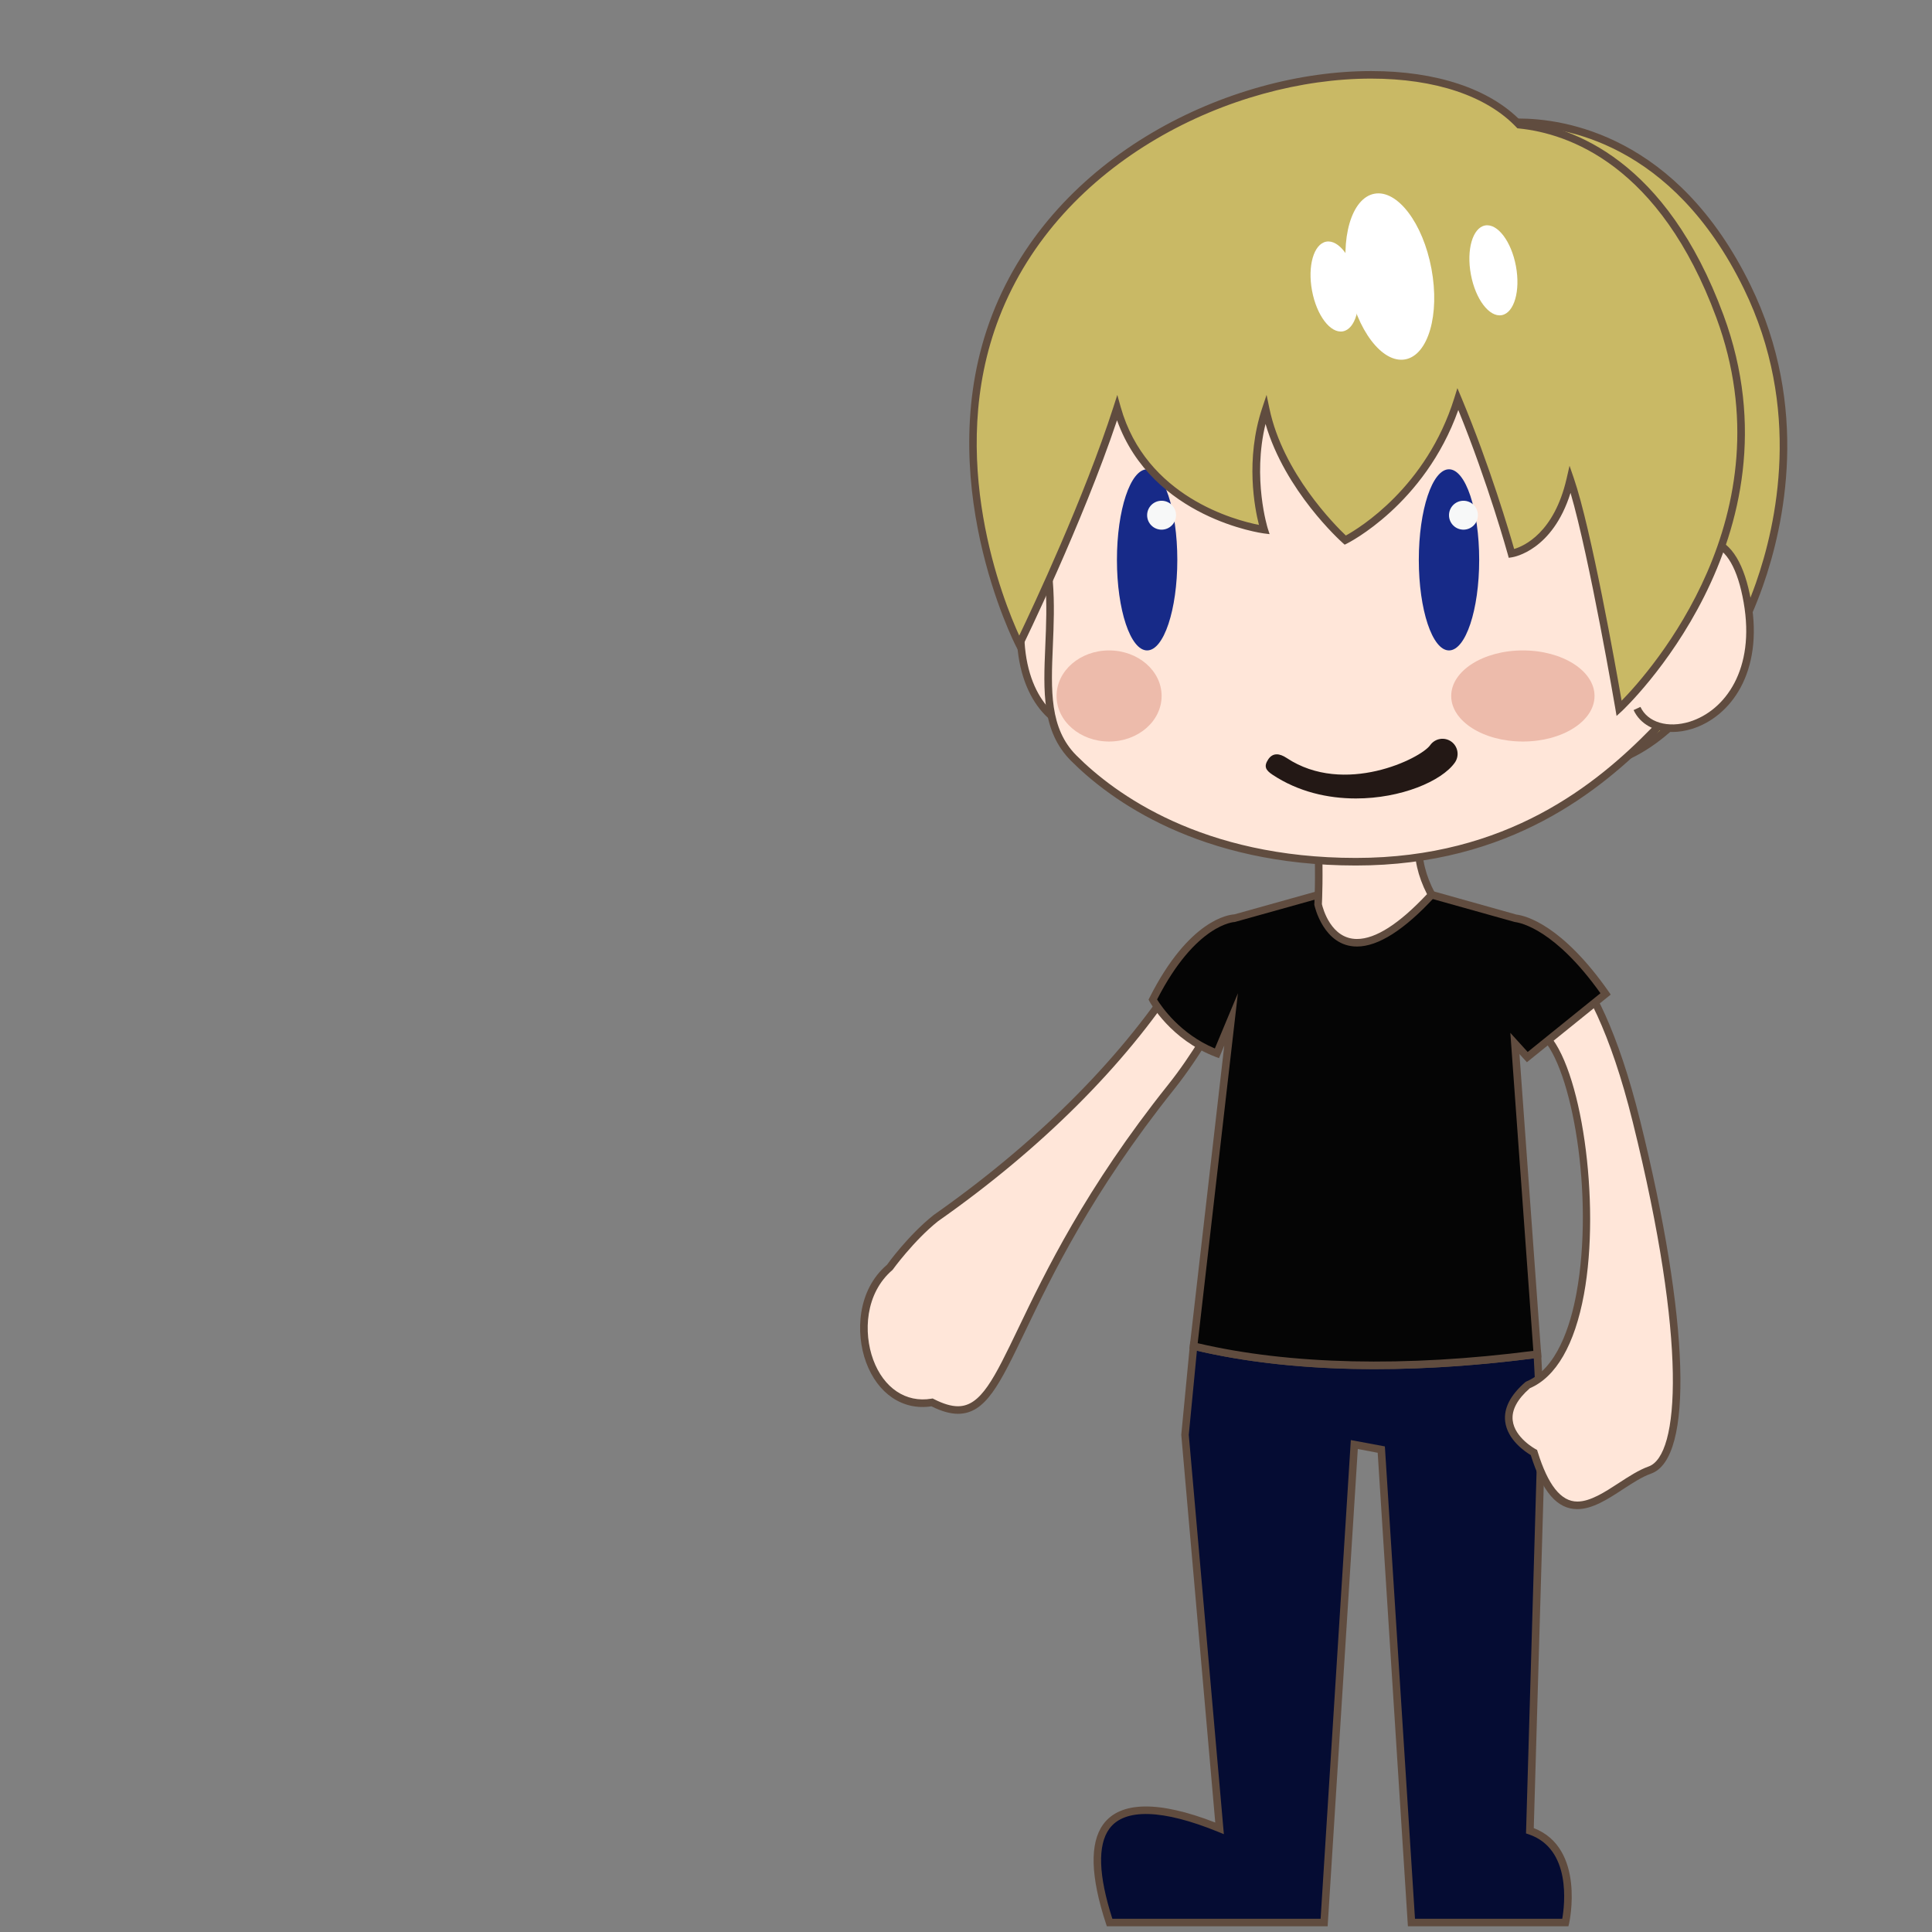 <?xml version="1.0" encoding="utf-8"?>
<!-- Generator: Adobe Illustrator 15.0.2, SVG Export Plug-In . SVG Version: 6.00 Build 0)  -->
<!DOCTYPE svg PUBLIC "-//W3C//DTD SVG 1.1//EN" "http://www.w3.org/Graphics/SVG/1.1/DTD/svg11.dtd">
<svg version="1.1" id="レイヤー_1" xmlns="http://www.w3.org/2000/svg" xmlns:xlink="http://www.w3.org/1999/xlink" x="0px"
	 y="0px" width="64px" height="64px" viewBox="0 0 64 64" enable-background="new 0 0 64 64" xml:space="preserve">
<rect x="0" y="0" width="64" height="64" fill="#808080" stroke="none"/>
<g>
	<g>
		<g>
			<path fill="#FFE6D9" d="M41.877,30.485c0,0-1.294,3.283-3.09,5.533c-5.96,7.468-5.225,11.813-7.912,10.438
				c-2.154,0.377-3.06-3.063-1.41-4.463c0,0,0.701-0.975,1.535-1.641c3.112-2.183,6-4.906,7.974-7.923
				C38.974,32.429,39.935,29.979,41.877,30.485z"/>
			<path fill="#604C3F" d="M31.734,46.834c-0.256,0-0.544-0.081-0.879-0.248c-0.951,0.146-1.783-0.419-2.166-1.461
				c-0.355-0.968-0.29-2.391,0.695-3.228c0.009-0.018,0.7-0.974,1.538-1.643c3.366-2.361,6.112-5.089,7.947-7.894
				c0.021-0.063,0.828-2.069,2.487-2.069c0.181,0,0.366,0.024,0.552,0.073l0.137,0.036l-0.052,0.131
				c-0.013,0.033-1.321,3.326-3.108,5.565c-2.717,3.403-4.048,6.178-4.929,8.014C33.113,45.866,32.649,46.833,31.734,46.834
				C31.734,46.834,31.734,46.834,31.734,46.834z M30.895,46.326l0.038,0.019c0.314,0.161,0.577,0.239,0.802,0.239
				c0.758-0.001,1.198-0.918,1.997-2.582c0.886-1.846,2.225-4.636,4.959-8.062c1.559-1.952,2.751-4.725,3.016-5.366
				c-0.117-0.022-0.234-0.033-0.349-0.033c-1.488,0-2.259,1.914-2.267,1.934c-1.863,2.854-4.632,5.605-8.018,7.98
				c-0.805,0.643-1.499,1.602-1.505,1.611c-0.914,0.78-0.969,2.083-0.643,2.973c0.345,0.94,1.086,1.438,1.93,1.294L30.895,46.326z"
				/>
		</g>
		<g>
			<path fill="#050C33" d="M40.399,60.565l-1.144-13.047l0.282-2.928c3.79,0.912,8.065,0.704,11.389,0.267l0.135,2.661
				l-0.383,13.127c1.743,0.585,1.177,3.04,1.177,3.04H50.59h-3.834l-1-15.667l-0.893-0.167l-1,15.834h-3.19h-3.917
				C35.254,59.124,38.244,59.688,40.399,60.565z"/>
			<path fill="#604C3F" d="M51.955,63.811h-5.316l-0.008-0.117l-0.993-15.569L44.979,48L43.98,63.811h-7.315l-0.028-0.086
				c-0.513-1.559-0.545-2.665-0.094-3.288c0.561-0.774,1.844-0.791,3.714-0.063l-1.126-12.845l0.297-3.094l0.14,0.034
				c3.099,0.746,7.021,0.834,11.343,0.264l0.135-0.018l0.142,2.797l-0.38,13.046c1.723,0.665,1.177,3.13,1.171,3.155L51.955,63.811z
				 M46.873,63.561h4.879c0.078-0.448,0.312-2.318-1.113-2.797l-0.088-0.029l0.003-0.093l0.383-13.127l-0.128-2.516
				c-4.236,0.546-8.087,0.462-11.16-0.254L39.38,47.53l1.162,13.229l-0.189-0.077c-1.834-0.748-3.106-0.792-3.607-0.099
				c-0.393,0.544-0.358,1.545,0.102,2.978h6.899l1.001-15.857l1.127,0.21l0.007,0.098L46.873,63.561z"/>
		</g>
		<g>
			<path fill="#FFE6D9" d="M50.357,30.89c0,0,2.2-0.405,3.851,6.252c1.651,6.656,1.746,11.094,0.445,11.556
				c-1.3,0.462-2.834,2.688-3.841-0.581c0,0-1.732-0.917-0.201-2.238c2.853-1.182,2.151-10.067,0.529-11.6
				C51.141,34.279,48.685,32.001,50.357,30.89z"/>
			<path fill="#604C3F" d="M52.251,49.992c-0.668,0-1.159-0.569-1.543-1.791c-0.175-0.104-0.777-0.502-0.848-1.12
				c-0.049-0.435,0.177-0.871,0.669-1.297l0.034-0.021c1.003-0.416,1.457-1.822,1.66-2.928c0.595-3.23-0.154-7.508-1.169-8.466
				c-0.061-0.056-1.496-1.402-1.401-2.577c0.033-0.411,0.247-0.749,0.635-1.007l0.047-0.019c0,0,0.033-0.007,0.097-0.007
				c0.545,0,2.437,0.458,3.897,6.352c1.64,6.606,1.783,11.2,0.366,11.704c-0.296,0.104-0.605,0.306-0.933,0.519
				C53.267,49.658,52.754,49.992,52.251,49.992z M50.679,45.986c-0.417,0.364-0.608,0.723-0.569,1.066
				c0.065,0.579,0.755,0.95,0.762,0.954l0.046,0.024l0.015,0.049c0.345,1.118,0.776,1.662,1.319,1.662
				c0.429,0,0.91-0.313,1.375-0.616c0.325-0.212,0.662-0.431,0.985-0.546c1.021-0.362,1.292-4.086-0.524-11.407
				c-1.502-6.059-3.417-6.178-3.686-6.162c-0.309,0.213-0.473,0.476-0.499,0.802c-0.085,1.054,1.31,2.362,1.323,2.375
				c1.155,1.092,1.807,5.641,1.244,8.693C52.164,44.543,51.545,45.616,50.679,45.986z"/>
		</g>
		<g>
			<path fill="#050505" d="M38.188,33.112c1.359-2.696,2.719-2.696,2.719-2.696l2.758-0.776h3.76l2.773,0.778
				c0.271,0.034,1.458,0.315,2.99,2.507l-2.594,2.094l-0.411-0.452l0.744,10.291c-3.323,0.438-7.599,0.646-11.389-0.267
				l1.243-10.822l-0.469,1.125C38.844,34.331,38.188,33.112,38.188,33.112z"/>
			<path fill="#604C3F" d="M45.536,45.355c-2.227,0-4.254-0.217-6.027-0.644l-0.107-0.025l1.154-10.053l-0.175,0.42l-0.113-0.043
				c-1.495-0.573-2.162-1.788-2.19-1.839l-0.03-0.058l0.029-0.059c1.308-2.592,2.628-2.754,2.811-2.764l2.777-0.777l3.794,0.005
				l2.773,0.778c0.313,0.038,1.514,0.346,3.059,2.555l0.066,0.096l-2.776,2.241l-0.247-0.271l0.727,10.048l-0.116,0.016
				C49.058,45.229,47.238,45.355,45.536,45.355z M39.675,44.495c3.054,0.716,6.895,0.799,11.119,0.254l-0.762-10.534l0.575,0.633
				l2.41-1.946c-1.491-2.092-2.622-2.333-2.836-2.359l-2.775-0.777h-3.725l-2.775,0.776c-0.012,0-1.287,0.049-2.576,2.566
				c0.143,0.232,0.757,1.14,1.914,1.624l0.763-1.829L39.675,44.495z"/>
		</g>
	</g>
	<g>
		<g>
			<path fill="#C9B965" d="M49.511,4.107c0,0,5.239-0.999,8.364,5.394s-0.445,13.877-3.91,15.51L49.511,4.107z"/>
			<path fill="#604C3F" d="M53.875,25.191l-0.032-0.154l-4.48-21.028l0.125-0.024c0.013-0.002,0.314-0.059,0.815-0.059
				c1.499,0,5.249,0.538,7.685,5.521c1.98,4.05,1.11,7.972,0.416,9.949c-0.951,2.707-2.632,4.902-4.385,5.729L53.875,25.191z
				 M49.661,4.212l4.393,20.615c1.621-0.841,3.224-2.983,4.113-5.515c0.682-1.94,1.536-5.788-0.404-9.756
				c-2.374-4.855-6.008-5.38-7.46-5.38C50.012,4.176,49.79,4.196,49.661,4.212z"/>
		</g>
		<g>
			<path fill="#FFE6D9" d="M36.479,19.034c0,0-2.067-3.086-2.607,0.901s2.278,5.036,2.816,3.534"/>
			<path fill="#604C3F" d="M35.794,24.249c-0.102,0-0.206-0.013-0.314-0.039c-0.899-0.22-2.104-1.543-1.731-4.291
				c0.177-1.306,0.528-2.003,1.075-2.129c0.836-0.196,1.724,1.12,1.76,1.175l-0.207,0.139c-0.229-0.341-0.941-1.201-1.497-1.071
				c-0.421,0.098-0.727,0.761-0.883,1.919c-0.35,2.584,0.731,3.817,1.543,4.015c0.479,0.115,0.871-0.092,1.031-0.54l0.236,0.084
				C36.639,23.979,36.257,24.249,35.794,24.249z"/>
		</g>
		<g>
			<path fill="#FFE6D9" d="M46.999,27.882c-0.036,0.515,0.076,1.102,0.425,1.758c-3.121,3.378-3.76,0.322-3.76,0.322
				s0.049-0.875,0-2.064C43.63,27.043,47.124,26.11,46.999,27.882z"/>
			<path fill="#604C3F" d="M44.951,31.355c-1.111,0-1.406-1.354-1.409-1.368l-0.004-0.016l0.001-0.016
				c0.001-0.009,0.048-0.883,0-2.052c-0.006-0.147,0.061-0.294,0.198-0.437c0.386-0.401,1.285-0.716,2.049-0.716
				c0.49,0,0.87,0.129,1.099,0.374c0.181,0.194,0.261,0.452,0.239,0.767c-0.038,0.538,0.1,1.107,0.41,1.691l0.042,0.078
				l-0.061,0.065C46.517,30.807,45.653,31.355,44.951,31.355z M43.79,29.951c0.033,0.143,0.3,1.154,1.161,1.154
				c0.617,0,1.397-0.5,2.321-1.485c-0.304-0.599-0.438-1.186-0.398-1.747c0.018-0.243-0.041-0.438-0.173-0.579
				C46.476,27.051,46.078,27,45.786,27c-0.692,0-1.53,0.287-1.869,0.64c-0.061,0.063-0.132,0.158-0.128,0.253
				C43.834,28.982,43.796,29.821,43.79,29.951z"/>
		</g>
		<g>
			<path fill="#FFE6D9" d="M34,14.832c0,0,0.56,2.097,0.75,4.424c0.194,2.377-0.542,4.498,0.821,5.861
				c1.645,1.645,4.631,3.428,9.345,3.428s7.709-2.115,9.876-4.333c1.625-1.663,1.414-9.381,1.414-9.381S57.458,4.546,44,4.546
				C33,4.546,34,14.832,34,14.832z"/>
			<path fill="#604C3F" d="M44.916,28.671c-5.193,0-8.139-2.171-9.434-3.465c-0.975-0.976-0.92-2.291-0.855-3.814
				c0.029-0.683,0.059-1.39-0.002-2.125c-0.187-2.29-0.74-4.381-0.746-4.402c-0.008-0.064-0.402-4.492,2.364-7.541
				C37.991,5.398,40.601,4.421,44,4.421c4.619,0,8.025,1.201,10.123,3.57c2.644,2.985,2.212,6.817,2.207,6.856
				c0.01,0.299,0.194,7.772-1.448,9.453C53.048,26.176,50.021,28.671,44.916,28.671z M44,4.671c-3.325,0-5.872,0.948-7.57,2.818
				c-2.692,2.966-2.31,7.287-2.306,7.33c0.002,0.001,0.562,2.115,0.751,4.426c0.061,0.751,0.031,1.466,0.002,2.156
				c-0.062,1.464-0.115,2.729,0.783,3.627c1.267,1.267,4.153,3.392,9.256,3.392c5.01,0,7.984-2.452,9.786-4.295
				c1.57-1.606,1.381-9.213,1.379-9.29c0.006-0.056,0.422-3.782-2.147-6.681C51.885,5.843,48.543,4.671,44,4.671z"/>
		</g>
		<g>
			<g>
				<ellipse fill="#172A88" cx="48" cy="18.546" rx="1" ry="3"/>
				<circle fill="#F7F8F8" cx="48.479" cy="17.067" r="0.479"/>
			</g>
			<g>
				<ellipse fill="#172A88" cx="38" cy="18.546" rx="1" ry="3"/>
				<circle fill="#F7F8F8" cx="38.479" cy="17.067" r="0.479"/>
			</g>
		</g>
		<g>
			<path fill="#FFE6D9" d="M54.5,19.034c0,0,2.683-3.086,3.384,0.901s-2.957,5.036-3.655,3.534"/>
			<path fill="#604C3F" d="M55.398,24.248c-0.58,0-1.067-0.261-1.283-0.726l0.227-0.105c0.239,0.515,0.91,0.714,1.635,0.489
				c1.169-0.368,2.174-1.731,1.784-3.948c-0.196-1.117-0.563-1.758-1.089-1.904c-0.924-0.25-2.066,1.05-2.077,1.063l-0.189-0.164
				c0.052-0.06,1.266-1.435,2.333-1.141c0.627,0.174,1.054,0.881,1.269,2.103c0.416,2.366-0.683,3.83-1.955,4.229
				C55.827,24.214,55.606,24.248,55.398,24.248z"/>
		</g>
		<g>
			<path fill="#C9B965" d="M32.987,10.458C36.005,2.689,47,0.625,50.323,4.131c2.214,0.222,4.942,1.726,6.65,6.351
				c2.737,7.413-3.338,12.987-3.338,12.987s-0.974-5.711-1.619-7.586c-0.517,2.243-1.948,2.456-1.948,2.456
				s-0.689-2.518-1.774-5.113c-1.049,3.363-3.731,4.67-3.731,4.67S42.438,16,41.929,13.563c-0.676,2.035-0.052,3.984-0.052,3.984
				S38,17.067,37.003,13.518c-1.132,3.521-3.241,7.827-3.241,7.827S30.896,15.843,32.987,10.458z"/>
			<path fill="#604C3F" d="M53.551,23.716l-0.038-0.227c-0.009-0.053-0.857-5.011-1.487-7.162c-0.598,1.912-1.881,2.125-1.938,2.134
				l-0.109,0.017l-0.029-0.107c-0.007-0.024-0.646-2.342-1.642-4.789c-1.118,3.141-3.663,4.412-3.689,4.424l-0.075,0.037
				l-0.063-0.056c-0.083-0.074-1.909-1.722-2.559-3.944c-0.441,1.806,0.069,3.447,0.075,3.465l0.06,0.186l-0.194-0.024
				c-0.038-0.005-3.695-0.494-4.86-3.747c-1.145,3.417-3.106,7.435-3.127,7.477l-0.108,0.222l-0.115-0.22
				c-0.028-0.055-2.868-5.614-0.78-10.99c2.055-5.29,7.868-8.058,12.547-8.058c2.166,0,3.927,0.588,4.964,1.656
				c1.709,0.185,4.807,1.274,6.709,6.427c2.734,7.406-3.31,13.066-3.37,13.123L53.551,23.716z M51.993,15.429l0.142,0.413
				c0.574,1.668,1.391,6.26,1.583,7.37c0.952-0.973,5.558-6.137,3.139-12.687c-1.873-5.072-4.905-6.105-6.546-6.27L50.265,4.25
				l-0.032-0.034c-0.985-1.039-2.695-1.612-4.814-1.612c-4.595,0-10.3,2.713-12.314,7.898c-1.809,4.656,0.156,9.459,0.658,10.553
				c0.452-0.944,2.155-4.569,3.122-7.577l0.127-0.396l0.112,0.4c0.839,2.984,3.801,3.753,4.58,3.906
				c-0.14-0.549-0.458-2.167,0.107-3.867l0.146-0.44l0.095,0.454c0.446,2.135,2.178,3.869,2.531,4.205
				c0.438-0.241,2.671-1.598,3.593-4.555l0.102-0.328l0.133,0.317c0.944,2.26,1.598,4.486,1.747,5.012
				c0.33-0.098,1.325-0.538,1.738-2.334L51.993,15.429z"/>
		</g>
		<path fill="#231815" d="M44.916,26.45c1.493,0,2.842-0.571,3.278-1.189c0.158-0.226,0.104-0.538-0.121-0.697
			c-0.226-0.158-0.537-0.105-0.697,0.121c-0.312,0.443-2.847,1.69-4.754,0.424c-0.229-0.152-0.456-0.185-0.61,0.046
			c-0.152,0.23-0.09,0.355,0.141,0.508C43.006,26.23,43.988,26.45,44.916,26.45z"/>
		<ellipse fill="#EDBBAB" cx="50.447" cy="23.055" rx="2.374" ry="1.509"/>
		<ellipse fill="#EDBBAB" cx="36.74" cy="23.055" rx="1.74" ry="1.509"/>
		
			<ellipse transform="matrix(-0.983 0.183 -0.183 -0.983 92.97 9.754)" fill="#FFFFFF" cx="46.034" cy="9.173" rx="1.403" ry="2.791"/>
		
			<ellipse transform="matrix(-0.983 0.183 -0.183 -0.983 89.4 10.741)" fill="#FFFFFF" cx="44.204" cy="9.501" rx="0.759" ry="1.511"/>
		
			<ellipse transform="matrix(-0.983 0.183 -0.183 -0.983 99.736 8.716)" fill="#FFFFFF" cx="49.465" cy="8.966" rx="0.759" ry="1.511"/>
	</g>
</g>
</svg>

